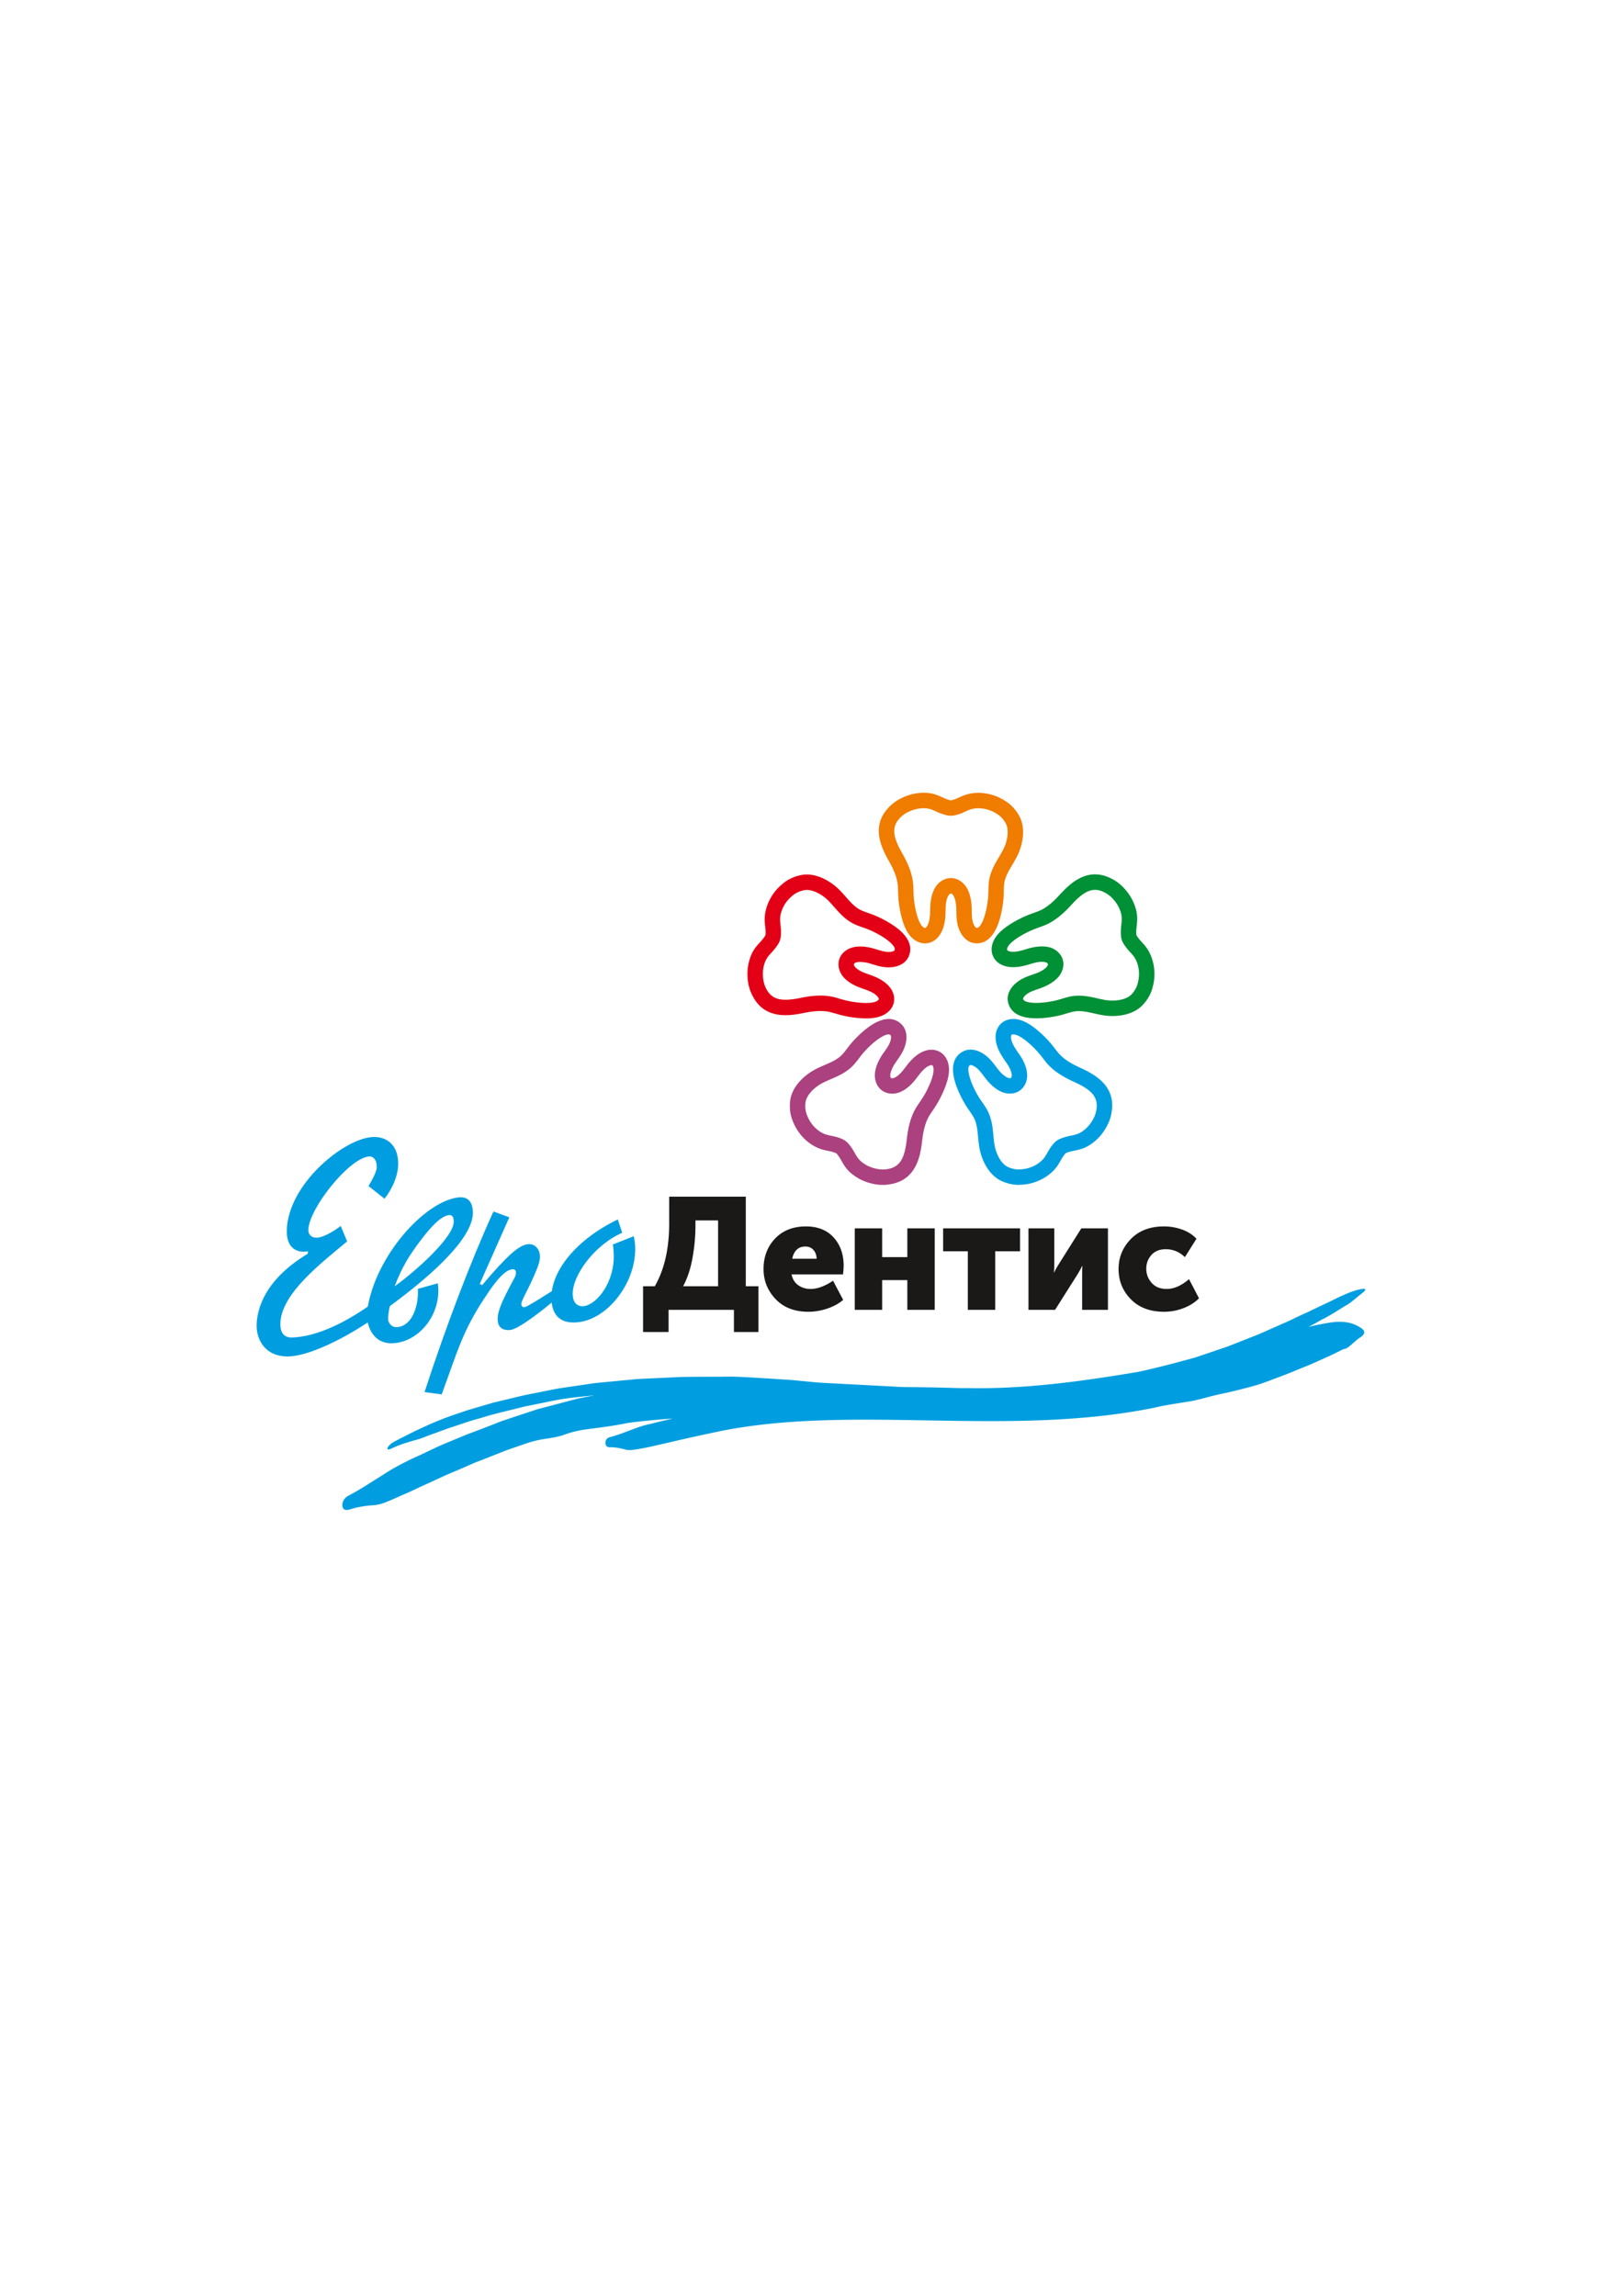 <svg width="595.276" height="841.89" xmlns="http://www.w3.org/2000/svg"><path d="M338.09 296.405a12 12 0 0 0-2.466.405 14.02 14.02 0 0 0-2.517.942c-.727.355-1.344.745-1.887 1.17-.543.425-1.024.894-1.478 1.408-1.565 1.768-1.944 3.655-1.666 5.57.328 2.253 1.516 4.683 2.876 7.075 1.003 1.765 1.954 3.66 2.682 5.65.756 2.07 1.267 4.236 1.345 6.463l.026.785c.065 1.937.12 3.612.42 5.522.193 1.227.458 2.6.83 3.944.345 1.242.778 2.432 1.324 3.39.445.781.927 1.277 1.381 1.481.144.065.273.085.375.06.145-.038.32-.171.512-.406.593-.724 1.046-2.015 1.214-3.945.078-.898.092-1.543.106-2.174.034-1.517.067-2.976.471-4.745.317-1.387.804-2.673 1.514-3.758.735-1.123 1.701-2.03 2.95-2.626 1.722-.822 3.405-.788 4.903-.19 1.546.616 2.817 1.83 3.642 3.272.571.997.981 2.136 1.26 3.32.292 1.231.44 2.556.483 3.827.012.366.02.818.028 1.267.028 1.543.055 3.005.505 4.325.203.594.495 1.2.871 1.58.13.13.262.221.382.232v.003l.08.006c.935.007 1.79-1.44 2.482-3.24v-.011c.992-2.576 1.478-5.774 1.658-7.837l.063-.78c.038-.685.05-1.212.061-1.733.038-1.784.075-3.509.605-5.428.733-2.655 1.993-4.781 3.245-6.895.668-1.127 1.334-2.251 1.817-3.277.722-1.537 1.287-3.468 1.384-5.364.071-1.39-.115-2.724-.698-3.77a10.256 10.256 0 0 0-.85-1.301 10.37 10.37 0 0 0-1.026-1.138 8.219 8.219 0 0 0-1.088-.848 15.205 15.205 0 0 0-1.604-.943 12.429 12.429 0 0 0-3.946-1.198c-1.298-.167-2.615-.13-3.84.166-.812.195-1.618.562-2.43.93l.002.005c-.896.407-1.799.818-3.03 1.167-.958.272-1.641.397-2.441.38-.781-.016-1.438-.168-2.373-.452-1.25-.379-2.15-.784-3.016-1.175-1.43-.646-2.746-1.24-5.14-1.11Zm-3.927-5.064a17.629 17.629 0 0 1 3.64-.583c3.765-.202 5.675.66 7.753 1.597.75.339 1.529.69 2.33.933.443.134.705.205.844.208.12.002.364-.056.802-.18.734-.208 1.476-.546 2.211-.88h.011c1.02-.463 2.03-.924 3.458-1.267 1.912-.46 3.917-.526 5.855-.276 2.04.263 4.026.878 5.762 1.75a21 21 0 0 1 2.225 1.298c.69.464 1.345.968 1.863 1.468a15.932 15.932 0 0 1 1.58 1.758c.476.616.905 1.273 1.315 2.01 1.149 2.062 1.527 4.441 1.406 6.804-.135 2.66-.918 5.344-1.916 7.468-.656 1.395-1.357 2.578-2.06 3.763-1.069 1.805-2.144 3.62-2.67 5.523-.345 1.252-.375 2.619-.405 4.032-.015.682-.03 1.375-.06 1.934-.024.42-.046.745-.064.955-.209 2.398-.796 6.175-2.034 9.388l-.004-.001c-1.525 3.956-4.04 7.09-8.103 6.862-.072 0-.14-.01-.213-.01-1.602-.138-2.889-.867-3.903-1.892-1.068-1.08-1.786-2.472-2.222-3.75-.722-2.115-.756-4.031-.793-6.052a70.307 70.307 0 0 0-.028-1.178 14.017 14.017 0 0 0-.35-2.72c-.158-.673-.376-1.293-.662-1.793-.233-.407-.52-.721-.808-.836-.103-.041-.234-.037-.386.036-.235.112-.45.333-.646.632-.325.497-.565 1.16-.739 1.92-.285 1.251-.311 2.4-.338 3.594-.019.88-.04 1.78-.106 2.55-.274 3.151-1.208 5.495-2.476 7.045-.993 1.213-2.198 1.979-3.502 2.31-1.349.344-2.744.207-4.073-.39-1.522-.685-2.93-1.985-3.994-3.852-.795-1.395-1.397-3.022-1.855-4.674-.43-1.55-.738-3.15-.964-4.586-.355-2.262-.416-4.093-.486-6.209l-.026-.762c-.056-1.573-.44-3.17-1.013-4.736-.6-1.643-1.415-3.259-2.283-4.786-1.652-2.906-3.107-5.939-3.563-9.069-.505-3.468.189-6.89 3.039-10.11a16.689 16.689 0 0 1 2.23-2.116 16.151 16.151 0 0 1 2.885-1.79 19.83 19.83 0 0 1 3.536-1.34Z" style="fill-rule:evenodd;fill:#f07c00"/><path d="M280.208 353.987a12.03 12.03 0 0 0-.385 2.48 14.17 14.17 0 0 0 .128 2.7c.114.804.293 1.508.527 2.15.238.654.536 1.256.881 1.843 1.195 2.03 2.867 2.972 4.77 3.297 2.257.387 4.937.01 7.63-.544 1.987-.409 4.08-.728 6.195-.804 2.22-.08 4.442.1 6.565.709l.748.215v.011c1.844.532 3.439.992 5.382 1.303 1.239.197 2.632.372 4.012.431 1.294.056 2.562.012 3.64-.21.88-.182 1.502-.488 1.837-.857v-.011c.106-.117.165-.226.17-.318.01-.155-.062-.366-.228-.623-.509-.794-1.596-1.626-3.371-2.379a34.41 34.41 0 0 0-2.047-.765c-1.42-.496-2.783-.974-4.36-1.916-1.22-.729-2.292-1.59-3.106-2.602-.845-1.052-1.41-2.252-1.592-3.62-.25-1.885.306-3.475 1.34-4.72 1.06-1.274 2.608-2.106 4.237-2.445 1.137-.237 2.337-.278 3.525-.18h.011c1.247.103 2.553.372 3.785.727.537.155.882.26 1.216.362 1.489.454 2.9.884 4.282.864.621-.009 1.286-.1 1.774-.344l-.002-.004c.149-.074.267-.16.324-.254l.045-.11.004.002c.292-.883-.826-2.146-2.329-3.365-2.167-1.76-5.045-3.206-6.934-4.007h-.011c-.312-.133-.55-.23-.716-.295a49.879 49.879 0 0 0-1.635-.59c-1.685-.588-3.313-1.156-4.975-2.253-2.298-1.516-3.931-3.373-5.555-5.219-.86-.975-1.716-1.949-2.562-2.742-1.233-1.158-2.89-2.289-4.661-2.966-1.299-.496-2.626-.731-3.804-.5a10.49 10.49 0 0 0-1.51.407c-.488.173-.942.375-1.392.615v.011a8.1 8.1 0 0 0-1.147.767c-.488.383-.974.822-1.381 1.232a12.435 12.435 0 0 0-2.36 3.386c-.556 1.174-.924 2.431-1.022 3.682-.07.9.027 1.758.125 2.624.111.978.222 1.964.175 3.219-.039 1.016-.13 1.712-.39 2.459-.262.754-.606 1.327-1.154 2.114-.71 1.018-1.398 1.775-2.06 2.504-1.055 1.16-2.025 2.226-2.639 4.529Zm-6.032 2.192c.061-1.185.236-2.408.562-3.632.976-3.658 2.387-5.21 3.923-6.898.53-.582 1.08-1.188 1.596-1.929.275-.394.427-.625.467-.74.043-.124.064-.366.08-.799.03-.787-.062-1.596-.153-2.398-.129-1.137-.256-2.265-.147-3.666.153-1.965.713-3.9 1.554-5.675a18.124 18.124 0 0 1 3.444-4.936l.011-.01a21.058 21.058 0 0 1 1.924-1.71c.67-.524 1.352-.994 1.966-1.32l.005.009a16.064 16.064 0 0 1 2.162-.968c.74-.263 1.493-.468 2.308-.628 2.314-.455 4.694-.079 6.904.766 2.49.952 4.806 2.529 6.522 4.14 1.105 1.037 2.02 2.076 2.938 3.119 1.385 1.574 2.777 3.156 4.426 4.244 1.084.716 2.375 1.166 3.712 1.632.583.204 1.175.41 1.813.658.318.123.62.245.892.36l-.002.004c2.233.948 5.652 2.675 8.299 4.823 3.29 2.67 5.493 6.03 4.019 9.83l-.012.044-.069.16c-.629 1.483-1.717 2.48-3.001 3.127h-.011c-1.345.676-2.89.927-4.241.946-2.248.033-4.068-.522-5.988-1.108-.436-.133-.871-.266-1.127-.34a14.02 14.02 0 0 0-2.7-.505c-.709-.058-1.37-.045-1.92.07-.455.094-.844.273-1.047.518-.067.08-.1.206-.078.38.035.262.176.534.396.806.37.46.928.894 1.6 1.295 1.081.647 2.178 1.031 3.319 1.43.74.259 1.498.524 2.38.898 2.92 1.238 4.861 2.847 5.94 4.526.845 1.317 1.2 2.696 1.114 4.034-.09 1.402-.653 2.693-1.632 3.773l-.006-.005c-1.12 1.233-2.79 2.166-4.888 2.6-1.575.326-3.306.395-5.013.321-1.62-.07-3.23-.27-4.654-.498-2.224-.355-3.995-.866-6.043-1.457l-.003.01-.748-.215c-1.534-.439-3.167-.569-4.815-.51-1.752.064-3.542.34-5.265.694-3.277.674-6.609 1.12-9.713.59-3.46-.593-6.505-2.312-8.69-6.022a16.7 16.7 0 0 1-1.323-2.773 16.19 16.19 0 0 1-.815-3.303 19.714 19.714 0 0 1-.172-3.762Z" style="fill-rule:evenodd;fill:#e30016"/><path d="M317.09 426.855c.7.453 1.457.822 2.229 1.117.88.337 1.762.566 2.598.712.827.145 1.552.195 2.213.172a11.12 11.12 0 0 0 2.027-.27c2.304-.51 3.719-1.81 4.617-3.52 1.057-2.011 1.524-4.677 1.83-7.415.227-2.029.572-4.124 1.148-6.146.606-2.125 1.468-4.183 2.714-6.03l.437-.648c1.106-1.634 2.063-3.048 2.91-4.707a35.652 35.652 0 0 0 1.65-3.679c.447-1.199.795-2.414.917-3.52.1-.893-.001-1.582-.252-2.02-.084-.146-.17-.24-.25-.272-.142-.056-.368-.05-.672.03-.902.236-2.025 1.013-3.294 2.475-.468.539-.92 1.134-1.363 1.715-.904 1.187-1.774 2.33-3.166 3.545-1.073.938-2.226 1.693-3.444 2.156-1.256.477-2.567.643-3.918.394-1.88-.347-3.225-1.368-4.088-2.736-.883-1.397-1.194-3.124-1.014-4.775.126-1.153.46-2.311.924-3.42a19.77 19.77 0 0 1 1.854-3.39l.73-1.04c.887-1.27 1.729-2.474 2.136-3.793.183-.593.3-1.259.215-1.813-.028-.185-.077-.335-.156-.403l.003-.003-.03-.025-.002.003c-.737-.601-2.305.076-3.953 1.143-2.34 1.517-4.609 3.811-5.958 5.363-.194.224-.363.424-.504.597-.44.54-.758.959-1.071 1.37-1.086 1.43-2.136 2.81-3.676 4.04-2.15 1.713-4.424 2.696-6.685 3.671-1.182.511-2.362 1.02-3.393 1.588-1.491.82-3.082 2.046-4.265 3.511-.872 1.08-1.504 2.266-1.647 3.457-.071.59-.1 1.101-.087 1.566.013.457.07.958.17 1.527.07.394.208.857.38 1.327.216.59.484 1.192.747 1.7a12.398 12.398 0 0 0 2.485 3.282c.951.899 2.035 1.641 3.187 2.117.823.34 1.67.513 2.524.688 1 .203 2.007.41 3.131.822.932.343 1.56.645 2.208 1.137.644.489 1.083.992 1.66 1.754.738.975 1.25 1.871 1.742 2.735.775 1.358 1.488 2.606 3.502 3.91Zm.213 6.41a17.682 17.682 0 0 1-3.292-1.671c-3.165-2.051-4.206-3.875-5.34-5.86-.385-.676-.786-1.379-1.343-2.114-.291-.385-.463-.602-.553-.67-.085-.065-.316-.159-.746-.316-.792-.291-1.555-.447-2.31-.602-1.122-.228-2.234-.456-3.544-.997-1.829-.756-3.495-1.884-4.915-3.224a18.155 18.155 0 0 1-3.636-4.81 21.036 21.036 0 0 1-1.035-2.365c-.288-.788-.522-1.58-.645-2.28a15.878 15.878 0 0 1-.237-2.347c-.023-.812.013-1.591.109-2.384.282-2.343 1.376-4.493 2.865-6.336 1.683-2.084 3.895-3.8 5.948-4.929 1.312-.722 2.595-1.276 3.88-1.83 1.922-.83 3.854-1.664 5.401-2.898 1.031-.823 1.852-1.903 2.7-3.02.416-.546.836-1.1 1.184-1.526.187-.23.394-.475.614-.729 1.588-1.827 4.288-4.547 7.154-6.404 3.559-2.306 7.438-3.365 10.596-.789l.033.033.096.08.033.023c1.227 1.066 1.844 2.413 2.061 3.836.226 1.475-.015 3.02-.415 4.316-.663 2.148-1.757 3.713-2.911 5.363-.072.103-.137.195-.664.974-.512.757-.98 1.58-1.321 2.394-.273.652-.465 1.285-.526 1.848-.05.465 0 .892.172 1.165.057.09.162.16.324.19.266.048.574-.003.906-.13.549-.208 1.13-.602 1.716-1.114.941-.822 1.652-1.755 2.39-2.726.474-.621.957-1.256 1.586-1.98 2.075-2.39 4.21-3.738 6.15-4.247 1.506-.395 2.924-.305 4.172.192 1.31.521 2.365 1.45 3.084 2.707.826 1.441 1.198 3.318.962 5.453-.176 1.586-.648 3.257-1.25 4.871-.567 1.517-1.257 2.99-1.915 4.277-1.072 2.097-2.079 3.585-3.243 5.305l-.437.647c-.88 1.306-1.507 2.819-1.961 4.414-.485 1.7-.776 3.481-.97 5.216-.371 3.32-.978 6.626-2.451 9.43-1.632 3.107-4.205 5.47-8.405 6.4-.992.22-1.99.365-3.044.402a16.143 16.143 0 0 1-3.388-.238 19.726 19.726 0 0 1-3.639-1Z" style="fill-rule:evenodd;fill:#ab417f"/><path d="M397.774 414.29a11.987 11.987 0 0 0 1.758-1.773 14.065 14.065 0 0 0 1.48-2.248 10.55 10.55 0 0 0 1.213-4.064c.228-2.357-.57-4.106-1.918-5.488-1.583-1.623-3.975-2.891-6.486-4.029-1.838-.833-3.716-1.806-5.485-2.995-1.835-1.234-3.525-2.69-4.899-4.446l-.474-.609c-1.185-1.522-2.21-2.838-3.594-4.226a35.489 35.489 0 0 0-2.989-2.701c-1.01-.803-2.058-1.511-3.058-1.963-.825-.373-1.512-.491-2.003-.39-.152.033-.264.088-.326.162h-.01c-.094.113-.156.323-.173.63-.054.943.338 2.26 1.339 3.924.38.632.796 1.232 1.202 1.818.857 1.237 1.682 2.427 2.4 4.109.556 1.3.916 2.626.98 3.933.066 1.356-.179 2.659-.83 3.859l-.005-.003c-.914 1.683-2.298 2.647-3.861 3.044-1.6.407-3.343.166-4.868-.52-1.042-.469-2.039-1.146-2.956-1.935a19.786 19.786 0 0 1-2.648-2.814 60.735 60.735 0 0 1-.777-1.008c-.937-1.241-1.825-2.418-2.942-3.204-.516-.364-1.112-.684-1.643-.771-.164-.027-.31-.027-.412.014l-.097.06c-.761.532-.597 2.217-.096 4.098.718 2.691 2.2 5.558 3.26 7.322.11.184.252.409.413.66.356.551.664.995.968 1.433l.005-.004c1.006 1.448 1.978 2.848 2.694 4.756.96 2.56 1.192 5.033 1.423 7.493.115 1.237.23 2.47.468 3.71.32 1.675.996 3.571 2.026 5.153.754 1.159 1.686 2.124 2.775 2.629.514.238.991.421 1.46.56.474.139.963.24 1.496.315.391.055.878.067 1.386.048a15.192 15.192 0 0 0 1.854-.185 12.423 12.423 0 0 0 3.896-1.35c1.137-.622 2.175-1.425 2.995-2.386.572-.671.999-1.424 1.428-2.182.501-.884 1.007-1.776 1.751-2.723.627-.797 1.109-1.305 1.757-1.755.618-.43 1.246-.693 2.192-1.021 1.201-.417 2.187-.622 3.136-.818 1.53-.317 2.934-.609 4.795-2.119Zm6.165 1.77a17.66 17.66 0 0 1-2.6 2.615c-2.93 2.378-4.99 2.806-7.23 3.27-.787.163-1.604.333-2.428.619-.413.143-.66.239-.797.334-.108.076-.269.262-.538.605-.518.658-.904 1.339-1.286 2.014-.564.995-1.124 1.982-2.049 3.067-1.273 1.492-2.862 2.727-4.589 3.67a18.13 18.13 0 0 1-5.69 1.97 20.99 20.99 0 0 1-2.562.253c-.83.03-1.653.007-2.361-.092a15.967 15.967 0 0 1-2.316-.494 16.02 16.02 0 0 1-2.235-.847c-2.142-.992-3.85-2.7-5.144-4.689-1.46-2.241-2.407-4.87-2.846-7.168-.265-1.388-.4-2.824-.534-4.264-.195-2.076-.39-4.164-1.091-6.031-.44-1.174-1.232-2.314-2.051-3.494v-.01c-.38-.548-.767-1.104-1.084-1.596-.12-.186-.287-.457-.502-.815-1.247-2.074-2.999-5.482-3.88-8.784-1.091-4.092-.895-8.105 2.537-10.316l.139-.089.044-.022c1.38-.83 2.846-.997 4.263-.765 1.494.245 2.89.948 3.99 1.723 1.85 1.303 2.996 2.82 4.205 4.423l.71.942c.553.709 1.19 1.407 1.873 1.994.529.455 1.074.832 1.605 1.07.416.188.833.269 1.148.189a.45.45 0 0 0 .279-.24v-.011c.132-.246.18-.55.164-.89-.028-.582-.226-1.26-.536-1.986-.499-1.167-1.16-2.12-1.847-3.112-.454-.656-.92-1.327-1.401-2.129-1.629-2.707-2.25-5.144-2.136-7.135.09-1.559.615-2.885 1.474-3.923l-.006-.005c.894-1.078 2.107-1.79 3.537-2.089 1.63-.34 3.528-.116 5.48.766 1.468.663 2.912 1.627 4.253 2.693 1.258 1 2.448 2.115 3.476 3.145 1.599 1.603 2.73 3.056 4.037 4.735l.475.609c.97 1.24 2.215 2.302 3.591 3.228 1.443.97 3.055 1.8 4.667 2.53 3.04 1.377 5.997 2.976 8.212 5.247 2.451 2.513 3.904 5.689 3.492 9.962a16.83 16.83 0 0 1-.553 3.024 16.117 16.117 0 0 1-1.282 3.143 19.778 19.778 0 0 1-2.077 3.156Z" style="fill-rule:evenodd;fill:#009ee0"/><path d="M410.762 333.659a11.986 11.986 0 0 0-1.147-2.22 14.031 14.031 0 0 0-1.677-2.094 10.57 10.57 0 0 0-1.703-1.435 11.078 11.078 0 0 0-1.794-.975c-2.167-.943-4.074-.724-5.802.13-2.037 1.006-3.983 2.889-5.841 4.925-1.358 1.487-2.863 2.973-4.55 4.295-1.74 1.364-3.647 2.522-5.736 3.283l-.732.266c-1.815.656-3.385 1.225-5.124 2.108a35.56 35.56 0 0 0-3.491 2.005c-1.074.712-2.072 1.49-2.812 2.304-.608.667-.932 1.28-.986 1.774-.018.166 0 .297.053.38.08.127.259.25.538.36.876.34 2.25.373 4.146-.066a34.7 34.7 0 0 0 2.103-.584c1.417-.426 2.78-.835 4.655-1.003 1.426-.128 2.797-.065 4.033.271 1.3.353 2.46.992 3.412 1.993 1.317 1.385 1.804 2.997 1.7 4.606-.108 1.655-.875 3.241-1.997 4.478-.759.836-1.716 1.576-2.765 2.214a19.7 19.7 0 0 1-3.484 1.65c-.754.274-.987.355-1.2.428-1.48.511-2.884.996-3.957 1.8-.499.373-.985.841-1.237 1.33-.086.166-.132.322-.105.44l.01.04c.25.907 1.908 1.278 3.859 1.382 2.785.15 5.976-.375 7.986-.84.288-.066.541-.128.755-.185.479-.126 1.08-.308 1.673-.486 1.691-.51 3.324-1.002 5.342-1.093 2.734-.122 5.155.421 7.562.961 1.257.282 2.51.563 3.68.71 1.676.212 3.684.151 5.527-.345 1.34-.36 2.549-.95 3.364-1.827.376-.405.695-.8.974-1.208.271-.396.52-.834.764-1.333a8.22 8.22 0 0 0 .468-1.295c.174-.611.311-1.254.396-1.814.202-1.324.184-2.75-.076-4.13-.24-1.278-.682-2.516-1.342-3.59-.475-.774-1.049-1.401-1.627-2.033-.684-.748-1.375-1.502-2.048-2.507-.574-.857-.911-1.473-1.133-2.209v-.011c-.218-.721-.274-1.394-.294-2.384-.026-1.288.083-2.273.188-3.222v-.012c.171-1.56.33-2.995-.528-5.221v-.012Zm3.592-5.298c.636.978 1.211 2.07 1.675 3.272l.004-.001c1.36 3.532 1.131 5.614.882 7.88-.09.809-.183 1.65-.166 2.502.008.44.024.707.07.868l.002-.001c.044.146.169.354.403.703.463.691.992 1.27 1.517 1.843.783.856 1.559 1.704 2.29 2.897 1.029 1.674 1.712 3.565 2.074 5.494.381 2.028.412 4.104.12 6.013a21.15 21.15 0 0 1-.551 2.522c-.226.794-.505 1.572-.823 2.225a15.936 15.936 0 0 1-1.184 2.042 16.103 16.103 0 0 1-1.506 1.872c-1.606 1.73-3.756 2.828-6.043 3.444-2.562.69-5.36.773-7.697.479-1.484-.187-2.847-.493-4.212-.8-2.039-.457-4.089-.917-6.078-.827-1.269.056-2.596.457-3.969.87-.558.168-1.125.34-1.85.531-.29.076-.603.154-.932.23-2.353.544-6.128 1.155-9.537.973-4.238-.227-8-1.653-9.043-5.598l-.052-.21c-.362-1.568-.068-3.014.592-4.293.69-1.336 1.793-2.446 2.876-3.258 1.831-1.371 3.62-1.989 5.508-2.64l1.11-.383c.866-.314 1.733-.705 2.487-1.164.581-.353 1.102-.753 1.503-1.195.308-.34.515-.709.536-1.024.007-.111-.036-.234-.15-.354-.182-.19-.458-.328-.799-.42-.587-.16-1.294-.185-2.062-.116-1.211.108-2.346.45-3.525.804-.75.224-1.515.455-2.457.673-3.073.71-5.584.547-7.446-.179-1.464-.57-2.566-1.48-3.285-2.618-.748-1.182-1.05-2.549-.894-3.99.18-1.66.982-3.4 2.425-4.985 1.083-1.19 2.445-2.265 3.875-3.211 1.351-.895 2.777-1.682 4.067-2.338 2.023-1.027 3.75-1.652 5.744-2.374l.732-.266c1.484-.54 2.88-1.397 4.186-2.42 1.359-1.065 2.646-2.342 3.841-3.653 2.25-2.465 4.683-4.783 7.524-6.186 3.15-1.556 6.622-1.956 10.564-.241.942.41 1.837.879 2.702 1.462a16.096 16.096 0 0 1 2.589 2.188c.822.85 1.635 1.839 2.363 2.958Z" style="fill-rule:evenodd;fill:#009035"/><path d="M226.603 447.18c-14.866 7.104-24.83 18.885-24.351 29.387.206 4.514 2.241 9.168 9.84 8.302 11.225-1.28 21.445-15.096 20.866-27.769-.06-1.302-.201-2.507-.52-3.78l-7.672 3.056c.224 1.109.276 2.237.327 3.366.468 10.242-6.092 18.668-11.014 19.229-1.727.197-3.847-.609-4.01-4.168-.312-6.857 7.765-18.16 18.145-22.746l-1.611-4.877Z" style="fill-rule:evenodd;fill:#009ee0"/><path d="M180.987 444.265c-8.287 18.133-17.434 42.122-25.274 66.225l6.289.853c5.637-15.3 7.542-23.02 15.744-35.386 2.032-3.023 6.484-10.075 10.025-10.478 1.295-.148 1.417.624 1.429.884l.032.695c-.04 1.05-1.028 2.21-3.652 7.483-2.784 5.552-3.113 7.858-3.038 9.508.17 3.732 3.213 3.821 4.681 3.654 3.28-.374 13.105-8.32 15.613-10.437l1.276-4.791c-2.963 1.646-10.42 6.725-11.802 6.883-.345.039-1.048-.142-1.087-1.01-.072-1.563 1.976-4.24 4.8-10.843 1.097-2.568 2.117-4.953 2.022-7.036-.1-2.17-1.682-4.52-4.445-4.205-3.195.364-7.292 3.798-16.762 14.998l-.888-.423 10.863-24.446-5.826-2.128Zm-46.041 41.02c.743 2.97 3.143 8.018 10.052 7.23 9.412-1.072 17.109-11.198 15.577-21.93l-7.284 2.052c.246 7.301-2.597 13.47-7.346 14.012-2.677.305-3.561-1.95-3.605-2.904-.043-.955.352-3.705.65-4.786 12.262-8.989 30.92-24.29 30.449-34.62-.17-3.732-1.907-5.628-5.274-5.244-12.435 1.417-30.525 21.54-33.449 41.156-.272 2.999.214 5.047.23 5.034Zm9.795-13.593c2.8-7.125 4.969-10.95 10.461-18.032 5.575-7.18 8.232-7.918 9.44-8.056 1.814-.207 1.728 1.723 1.756 2.33.246 5.382-13.17 17.643-21.657 23.758Z" style="fill-rule:evenodd;fill:#009ee0"/><path d="M144.741 471.692c-16.657 13.757-28.887 18.452-37.547 18.774-3.622.134-4.529-2.585-4.343-5.615.656-10.715 14.864-21.613 24.468-29.611l-2.343-5.68c-2.188 1.7-5.883 3.936-8.247 4.267-1.926.27-3.78-.65-3.627-3.14.464-7.576 14.496-25.53 22.025-26.586 1.927-.27 3.208 1.482 3.042 4.188-.099 1.623-2.042 5.007-3.01 6.645l5.878 4.649c3.014-3.857 4.76-8.286 4.979-11.858.477-7.792-4.329-11.518-10.372-10.671-10.68 1.497-29.436 17.217-30.423 33.343-.59 9.632 6.59 8.626 7.027 8.565l.7-.099-.053.866c-16.135 9.773-18.435 20.396-18.753 25.591-.391 6.385 3.786 13.31 13.766 11.912 9.018-1.263 24.56-9.574 35.082-18.273l1.751-7.267Z" style="fill-rule:evenodd;fill:#009ee0"/><path d="M250.548 471.684h12.831v-24.152h-8.302v1.916c0 3.832-.358 7.76-1.074 11.786-.716 4.025-1.868 7.508-3.455 10.45Zm-14.688 0h4.296c3.522-6.116 5.283-13.799 5.283-23.05v-9.81h28.1v32.86h4.645v16.779h-8.999v-8.128h-23.978v8.128h-9.347v-16.78Zm44.193-6.328c0-4.49 1.413-8.216 4.238-11.177 2.826-2.96 6.6-4.44 11.322-4.44 4.296 0 7.673 1.344 10.131 4.034 2.458 2.69 3.687 6.164 3.687 10.421 0 .697-.078 1.742-.233 3.136H290.33c.348 1.742 1.17 3.067 2.467 3.977 1.297.91 2.796 1.364 4.5 1.364 2.477 0 5.225-1.006 8.244-3.019l3.715 7.025c-1.586 1.355-3.531 2.42-5.834 3.193-2.303.774-4.616 1.161-6.938 1.161-5.07 0-9.077-1.548-12.018-4.644-2.942-3.097-4.413-6.774-4.413-11.031Zm10.509-3.774h8.94c0-1.277-.377-2.342-1.131-3.193-.755-.852-1.752-1.277-2.99-1.277-2.555 0-4.161 1.49-4.82 4.47Zm22.944 18.753v-29.9h10.044V461h9.231v-10.566h10.044v29.9h-10.044V469.42h-9.23v10.915h-10.045Zm41.465 0v-21.482h-9.057v-8.418h28.216v8.418h-9.115v21.482h-10.044Zm22.248 0v-29.9h9.463v13.179c0 .968-.038 1.954-.116 2.961h.116c.233-.58.774-1.567 1.626-2.961l8.302-13.18h9.754v29.9h-9.463v-13.063c0-1.238.038-2.244.116-3.018h-.116c-.117.31-.658 1.296-1.626 2.96l-8.302 13.122h-9.754Zm33.046-14.98c0-4.257 1.5-7.924 4.5-11.001 3-3.077 7.054-4.616 12.163-4.616 2.245 0 4.441.377 6.59 1.132 2.148.755 3.919 1.887 5.312 3.397L434.592 461c-2.013-1.935-4.355-2.903-7.025-2.903-2.245 0-3.997.707-5.255 2.12-1.258 1.412-1.887 3.086-1.887 5.022 0 1.974.659 3.706 1.974 5.196 1.317 1.49 3.155 2.235 5.516 2.235 2.67 0 5.4-1.2 8.186-3.6l3.658 7.025c-1.47 1.51-3.358 2.71-5.66 3.6a19.715 19.715 0 0 1-7.171 1.335c-5.11 0-9.164-1.529-12.163-4.586-3-3.058-4.5-6.754-4.5-11.09Z" style="fill-rule:evenodd;fill:#1b1918"/><path d="M160.196 540.585c.03.06.12.15.17.17.03.02.05-.06.08-.09-.04-.08-.08-.2-.12-.24-.18-.14-.23-.08-.12.16h-.01Zm48.207-23.615-.649.12c.33.44.64.84.65-.12Zm3.645-.879c-.11.01-.22.04-.33.07.18.28.29.27.33-.07Z" style="fill-rule:evenodd;fill:#009ee0"/><path d="M485.334 483.701c1.33-.779 2.707-1.496 4.085-2.363l4.23-2.627c.84-.364 1.71-1.068 2.648-1.822.938-.754 1.925-1.609 2.98-2.425 1.954-1.483 1.867-2.036.342-1.785-1.348.151-2.814.629-4.416 1.207-.801.301-1.622.653-2.472 1.056-.86.364-1.74.766-2.638 1.206-3.342 1.684-6.791 3.192-10.191 4.902-1.73.767-3.45 1.559-5.168 2.376l-2.58 1.232c-.86.402-1.74.754-2.609 1.143l-4.719 2.087c-1.573.704-3.136 1.407-4.738 2.01l-9.546 3.771-9.673 3.293-2.423.817-2.453.68-4.905 1.319a351.918 351.918 0 0 1-13.327 3.242c-20.704 3.494-41.584 6.398-62.61 6.008h-3.312l-3.312-.102-6.625-.163-6.624-.088c-2.209-.012-4.427 0-6.625-.163l-26.664-1.408-1.935-.113-1.494-.138-7.319-.704c-2.442-.24-4.895-.314-7.347-.515-2.843-.176-5.687-.34-8.54-.516-2.853-.138-5.696-.34-8.55-.276-5.705.037-11.421.012-17.117.113l-11.188.527c-1.866.101-3.732.139-5.588.302l-5.58.528-5.579.54c-1.856.189-3.722.327-5.579.641l-11.119 1.634c-3.224.566-6.439 1.282-9.653 1.898-3.225.578-6.42 1.42-9.624 2.174l-4.944 1.182-4.905 1.445c-1.632.49-3.273.943-4.905 1.458l-4.875 1.66c-7.328 2.513-14.441 5.995-21.505 9.69-1.32.69-2.492 1.81-2.55 2.588-.04.641 1.113.139 2.05-.289 1.29-.603 2.59-1.093 3.86-1.546 1.29-.39 2.55-.779 3.82-1.156 1.3-.339 2.57-.716 3.967-1.282 1.72-.716 3.489-1.282 5.238-1.936 1.749-.64 3.488-1.32 5.276-1.86l5.305-1.772c1.769-.578 3.566-1.043 5.345-1.571 5.042-1.596 10.19-2.652 15.29-3.997l7.72-1.559c2.57-.527 5.139-1.08 7.738-1.42 2.237-.34 4.475-.553 6.702-.78l3.703-.401-6.116 1.218-11.52 3.017-2.872.754c-.957.264-1.905.616-2.853.918l-5.687 1.872-4.953 1.66c-1.642.603-3.263 1.282-4.905 1.91l-4.905 1.885-2.462.905c-.821.302-1.632.68-2.443.993-3.342 1.408-6.702 2.727-10.005 4.274l-4.953 2.35c-1.651.767-3.332 1.483-4.964 2.325-1.856.905-3.693 1.91-5.51 2.929-1.818 1.043-3.587 2.25-5.385 3.356-3.585 2.25-7.132 4.574-10.904 6.523-1.397.766-2.423 2.413-2.003 4.084.381 1.395 1.74 1.17 2.795.843 2.882-.918 5.764-1.32 8.637-1.509 1.465-.1 2.785-.49 4.26-1.03a90.855 90.855 0 0 0 5.315-2.3 139.04 139.04 0 0 0 5.315-2.351l2.628-1.257 2.658-1.181c1.768-.817 3.527-1.634 5.286-2.451 2.51-1.144 5.07-2.137 7.591-3.255l3.792-1.672 3.84-1.483 7.679-3.054 7.777-2.69a39.424 39.424 0 0 1 6.81-1.609c2.297-.326 4.583-.69 6.82-1.47 1.436-.503 2.882-.993 4.348-1.308l2.306-.477c.772-.126 1.554-.214 2.325-.327l4.651-.615c3.097-.415 6.185-.88 9.253-1.534 5.481-.817 10.982-1.244 16.483-1.684.136 0 .264 0 .4-.012-.898.214-1.797.44-2.706.654-2.1.452-4.182 1.055-6.283 1.508-4.768 1.118-9.223 3.494-14.108 4.688-.919.226-1.642 1.219-1.446 2.488.205 1.056 1.074 1.195 1.729 1.182 1.817-.038 3.625.352 5.384.792a6.402 6.402 0 0 0 2.667.188c4.514-.553 8.95-1.709 13.444-2.715 6.351-1.52 12.8-2.89 19.258-4.26 49.43-9.746 104.948 2.394 158.84-8.509 3.157-.767 6.342-1.27 9.517-1.772 1.593-.251 3.185-.49 4.768-.792 1.583-.352 3.156-.716 4.72-1.156 2.462-.68 4.933-1.232 7.405-1.747a305.892 305.892 0 0 0 7.397-1.81 111.42 111.42 0 0 0 4.514-1.27c1.495-.477 2.98-1.043 4.465-1.596 2.97-1.118 5.94-2.187 8.871-3.444 2.834-1.169 5.677-2.25 8.579-3.607 1.456-.654 2.931-1.32 4.446-1.998 1.505-.742 3.038-1.496 4.63-2.275.978-.05 1.926-.78 2.913-1.647.986-.854 2.022-1.86 3.204-2.627 1.065-.666 1.583-1.37 1.525-1.998-.059-.641-.655-1.22-1.661-1.81-1.769-1.08-3.567-1.634-5.452-1.86-1.867-.189-3.82-.076-5.814.251-2.52.415-5.032.93-7.523 1.52.498-.25.996-.515 1.494-.766 1.32-.704 2.629-1.483 3.967-2.225l-.046.114Z" style="fill-rule:evenodd;fill:#009ee0"/></svg>